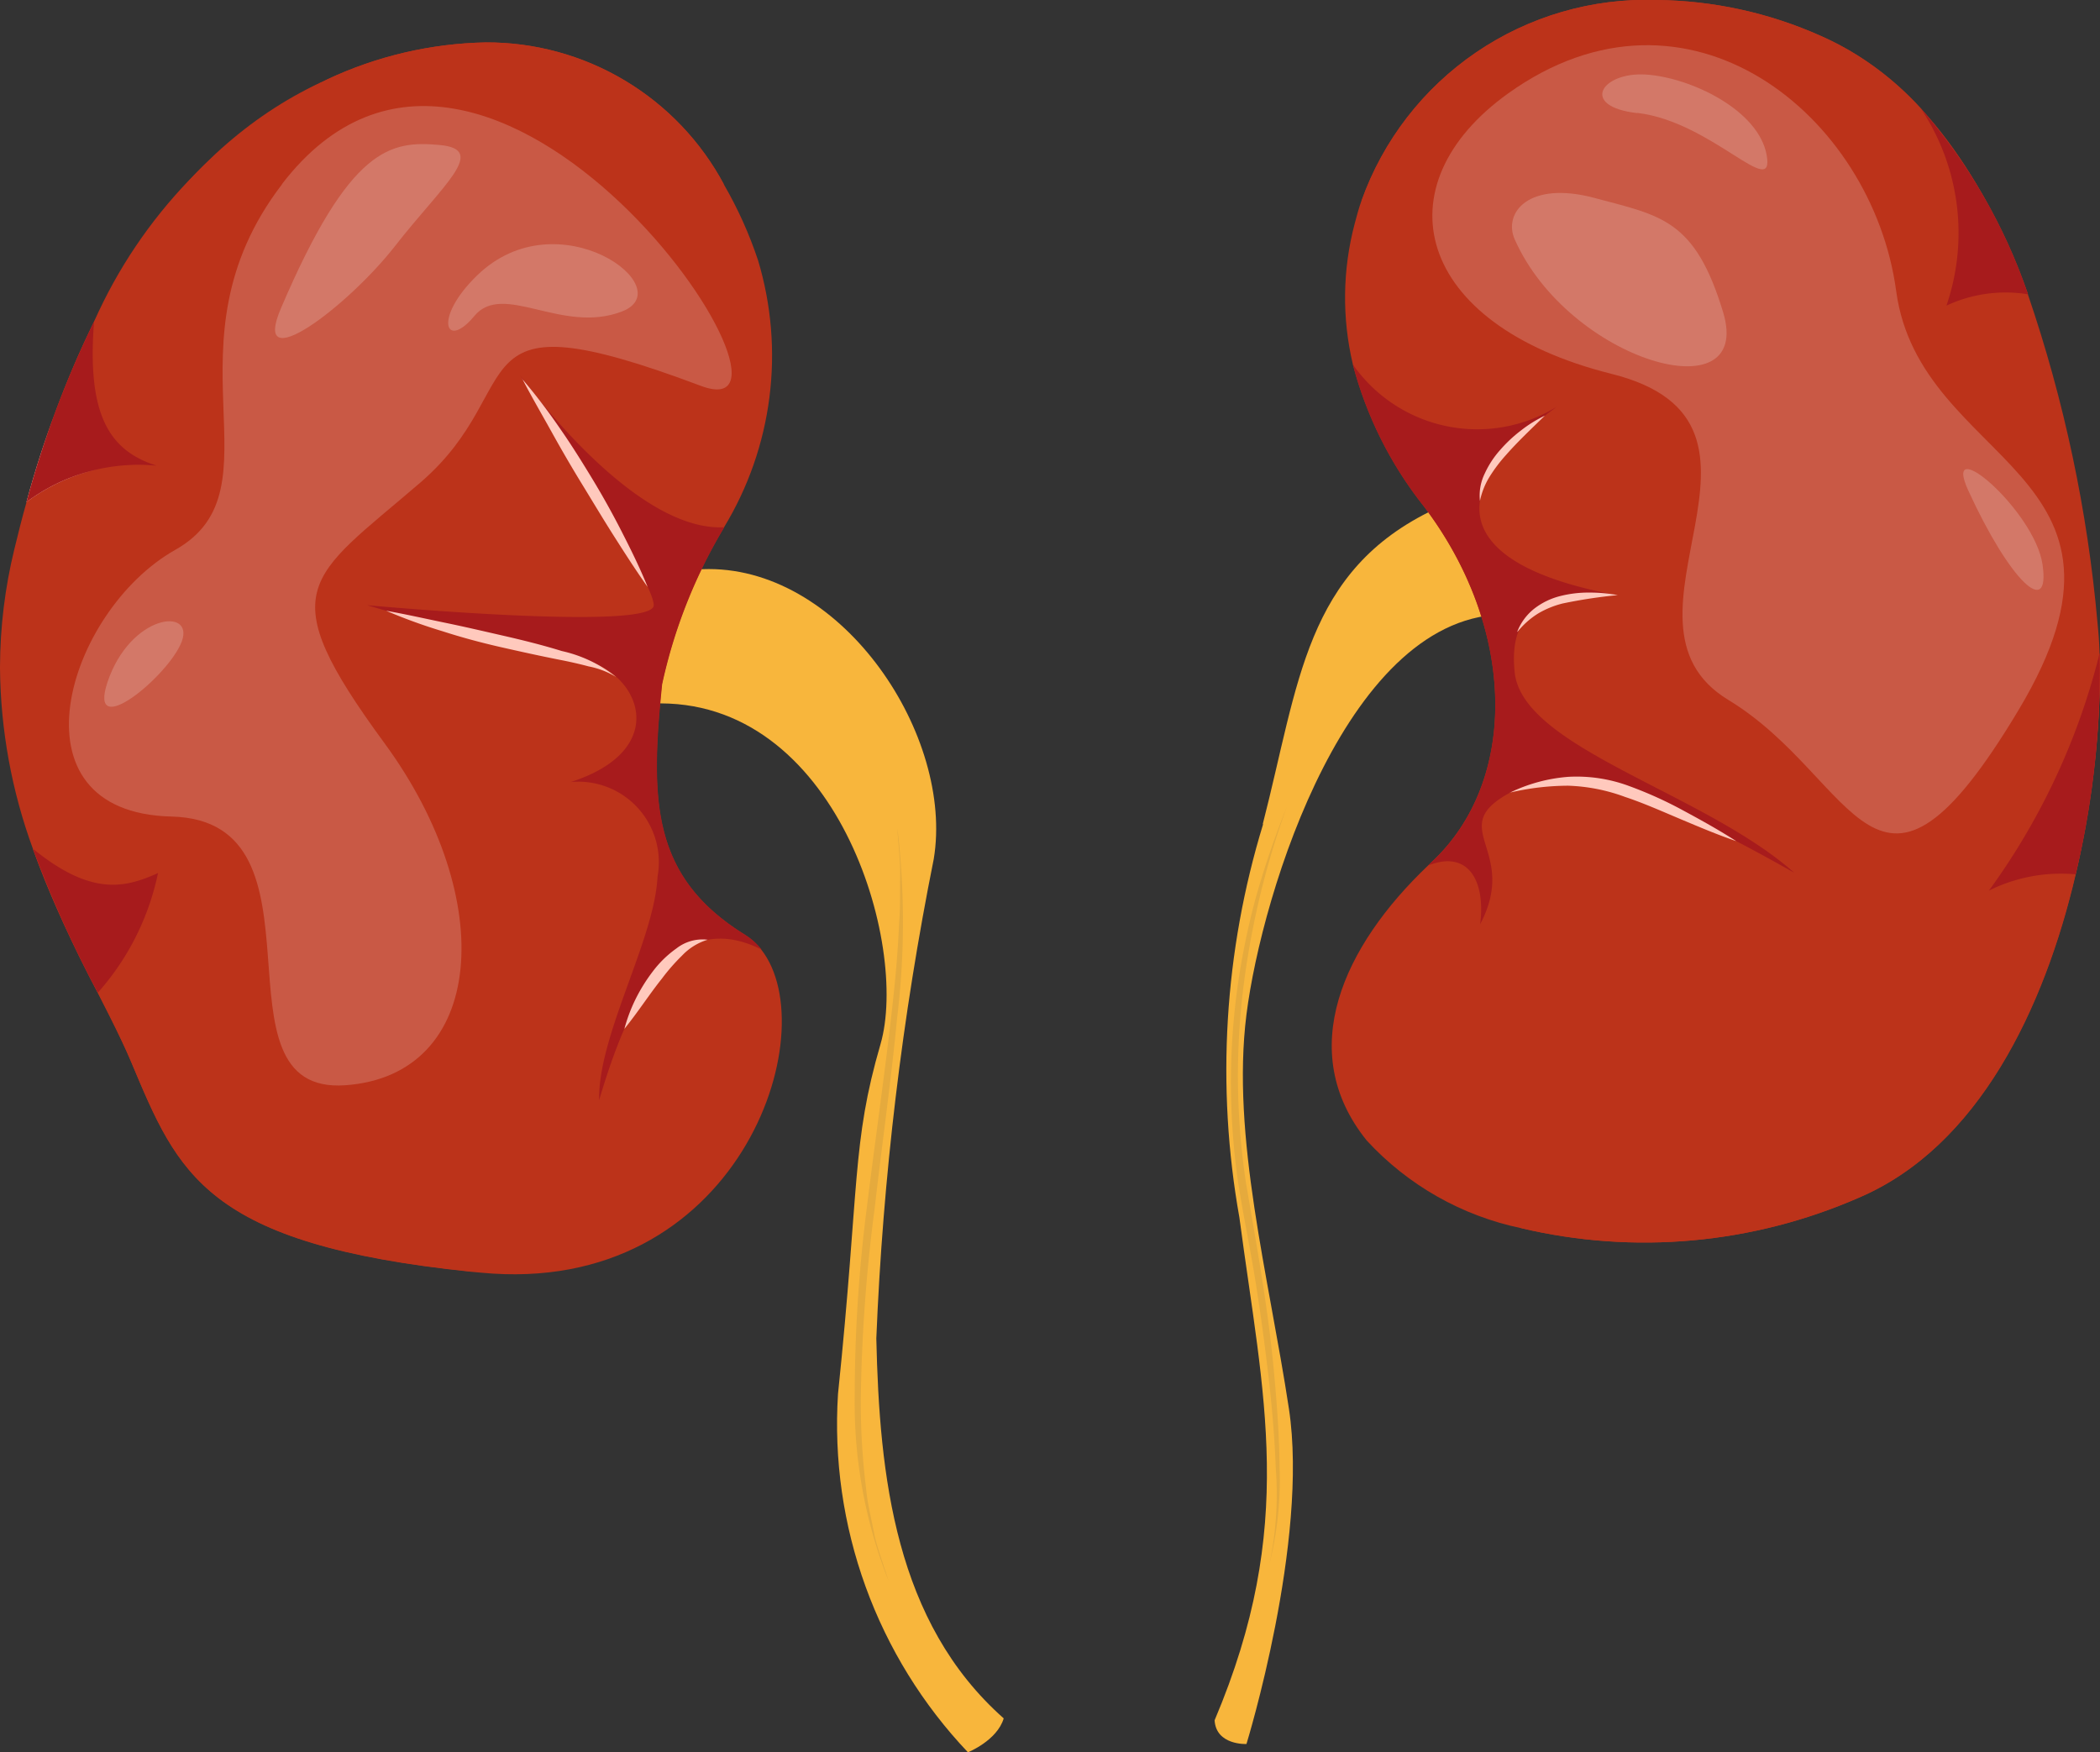 <svg id="Group_664" data-name="Group 664" xmlns="http://www.w3.org/2000/svg" xmlns:xlink="http://www.w3.org/1999/xlink" width="39.562" height="33.016" viewBox="0 0 39.562 33.016">
  <rect x="0" y="0" width="39.562" height="33.016" fill="#333333" stroke="none"/>
  <defs>
    <clipPath id="clip-path">
      <rect id="Rectangle_112" data-name="Rectangle 112" width="39.562" height="33.015" fill="none"/>
    </clipPath>
    <clipPath id="clip-path-2">
      <path id="Path_409" data-name="Path 409" d="M19.679,16.671a7.5,7.5,0,0,0-.614,2.5c3.476-.139,4.844,4.551,4.3,6.421s-.391,2.639-.8,6.589a8.984,8.984,0,0,0,2.448,6.75s.549-.22.674-.639c-2.046-1.811-2.341-4.562-2.4-7.158A58.055,58.055,0,0,1,24.369,22.1c.383-2.307-1.689-5.463-4.239-5.463a3.063,3.063,0,0,0-.451.034" transform="translate(-19.065 -16.637)" fill="none"/>
    </clipPath>
    <linearGradient id="linear-gradient" x1="-1.114" y1="0.985" x2="-1.047" y2="0.985" gradientUnits="objectBoundingBox">
      <stop offset="0" stop-color="#fbe69f"/>
      <stop offset="1" stop-color="#f8b63c"/>
    </linearGradient>
    <clipPath id="clip-path-3">
      <path id="Path_410" data-name="Path 410" d="M6.158,1.94C3.429,3.162,1.594,5.961.5,9.9c-.082.288-.157.586-.23.889A9.478,9.478,0,0,0,0,13v.036a10.155,10.155,0,0,0,.621,3.4c.572,1.622,1.4,2.949,1.852,4.018.884,2.1,1.385,3.429,6.4,3.948l.187.017c4.846.467,6.508-4.531,5.28-6.089h0a1.215,1.215,0,0,0-.309-.277c-1.759-1.09-1.785-2.514-1.563-4.718a9.749,9.749,0,0,1,1.172-2.96,6.234,6.234,0,0,0,.642-5.027A7.7,7.7,0,0,0,13.64,3.92,5.065,5.065,0,0,0,9.152,1.239a7.366,7.366,0,0,0-2.994.7" transform="translate(0 -1.239)" fill="none"/>
    </clipPath>
    <radialGradient id="radial-gradient" cx="0.627" cy="0.155" r="0.696" gradientTransform="matrix(1.518, 0, 0, -1, 0, 2.725)" gradientUnits="objectBoundingBox">
      <stop offset="0" stop-color="#fec5ba"/>
      <stop offset="1" stop-color="#bc331a"/>
    </radialGradient>
    <clipPath id="clip-path-4">
      <rect id="Rectangle_93" data-name="Rectangle 93" width="39.562" height="33.016" fill="none"/>
    </clipPath>
    <clipPath id="clip-path-5">
      <path id="Path_412" data-name="Path 412" d="M6.433,1.94A9.259,9.259,0,0,0,2.047,6.5v0A19.183,19.183,0,0,0,.773,9.9a3.521,3.521,0,0,1,2.441-.688c1.356.026,2.627.315,3.529-1.409,1.315-2.516,3.863-6.033,7.173-3.884A5.065,5.065,0,0,0,9.427,1.239a7.366,7.366,0,0,0-2.994.7" transform="translate(-0.773 -1.239)" fill="none"/>
    </clipPath>
    <linearGradient id="linear-gradient-2" x1="0.048" y1="2.349" x2="0.089" y2="2.349" gradientTransform="matrix(1, 0, 0, 1, 0, 0)" xlink:href="#radial-gradient"/>
    <clipPath id="clip-path-7">
      <path id="Path_414" data-name="Path 414" d="M2.185,27.525c.242.472.463.907.63,1.306.884,2.1,1.385,3.429,6.4,3.948-.96-1.21,1.254-2.764-.531-4.292-2.213-1.9-.761-2.1-2.811-3.257a2.316,2.316,0,0,0-2.557.041c-.619.276-1.251.446-2.356-.458a22.4,22.4,0,0,0,1.222,2.712" transform="translate(-0.963 -24.813)" fill="none"/>
    </clipPath>
    <linearGradient id="linear-gradient-3" x1="-0.092" y1="1.789" x2="-0.021" y2="1.789" gradientTransform="matrix(1, 0, 0, 1, 0, 0)" xlink:href="#radial-gradient"/>
    <clipPath id="clip-path-9">
      <rect id="Rectangle_97" data-name="Rectangle 97" width="12.487" height="18.452" fill="none"/>
    </clipPath>
    <clipPath id="clip-path-10">
      <rect id="Rectangle_98" data-name="Rectangle 98" width="3.495" height="3.654" fill="none"/>
    </clipPath>
    <clipPath id="clip-path-11">
      <rect id="Rectangle_99" data-name="Rectangle 99" width="3.57" height="1.63" fill="none"/>
    </clipPath>
    <clipPath id="clip-path-12">
      <rect id="Rectangle_100" data-name="Rectangle 100" width="1.489" height="1.611" fill="none"/>
    </clipPath>
    <clipPath id="clip-path-13">
      <path id="Path_424" data-name="Path 424" d="M36.417,20.82a15.826,15.826,0,0,0-.447,7.412c.447,3.378,1.088,5.8-.467,9.473.028.474.6.447.6.447s1.179-3.819.8-6.318-1.089-5.123-.8-7.426,1.926-7.594,4.927-7.539a5.058,5.058,0,0,0-1.382-1.982c-2.443,1.158-2.554,3.28-3.238,5.933" transform="translate(-35.503 -14.887)" fill="none"/>
    </clipPath>
    <linearGradient id="linear-gradient-4" x1="-0.572" y1="1.506" x2="-0.545" y2="1.506" xlink:href="#linear-gradient"/>
    <clipPath id="clip-path-14">
      <path id="Path_425" data-name="Path 425" d="M39.487,3.78c-.05.144-.09.286-.128.434a5.45,5.45,0,0,0-.035,2.648,7.273,7.273,0,0,0,1.339,2.677c1.75,2.307,1.787,5.173.149,6.7l-.07.068c-1.594,1.516-2.516,3.493-1.157,5.181A5.473,5.473,0,0,0,42.5,23.142a10.083,10.083,0,0,0,6.351-.574c3.5-1.489,4.543-6.942,4.547-9.862v-.03c0-.128,0-.251-.006-.369-.006-.207-.021-.4-.039-.572a26.335,26.335,0,0,0-1.312-6.19c-.77-2.082-1.977-4.03-3.9-4.867A7.767,7.767,0,0,0,45.041,0a5.7,5.7,0,0,0-5.554,3.78" transform="translate(-38.925 0)" fill="none"/>
    </clipPath>
    <radialGradient id="radial-gradient-2" cx="0.448" cy="0.163" r="0.516" gradientTransform="matrix(1.555, 0, 0, -1, 0.892, 2.798)" xlink:href="#radial-gradient"/>
    <clipPath id="clip-path-15">
      <path id="Path_426" data-name="Path 426" d="M39.8,3.78c2.691-2.534,6.391-.373,7.243.77.931,1.248,1.674,2.552,3.2,1.525a3.735,3.735,0,0,1,.574-.318,2.639,2.639,0,0,1,1.537-.213,10.5,10.5,0,0,0-2.024-3.508l0,0A5.632,5.632,0,0,0,48.455.678,7.767,7.767,0,0,0,45.351,0,5.7,5.7,0,0,0,39.8,3.78" transform="translate(-39.797 0)" fill="none"/>
    </clipPath>
    <linearGradient id="linear-gradient-5" x1="-2.197" y1="2.544" x2="-2.143" y2="2.544" gradientTransform="matrix(1, 0, 0, 1, 0, 0)" xlink:href="#radial-gradient"/>
    <clipPath id="clip-path-17">
      <path id="Path_428" data-name="Path 428" d="M53.277,23.568a4.514,4.514,0,0,1-3.052,1.992c-3.056.251-5.928.9-5.753,4.37a10.083,10.083,0,0,0,6.351-.574c2.263-.962,3.5-3.578,4.089-6.094a17.127,17.127,0,0,0,.458-3.7v-.153c0-.108,0-.213-.006-.313a12.858,12.858,0,0,1-2.086,4.473" transform="translate(-44.463 -19.095)" fill="none"/>
    </clipPath>
    <linearGradient id="linear-gradient-6" x1="-1.674" y1="1.459" x2="-1.633" y2="1.459" gradientTransform="matrix(1, 0, 0, 1, 0, 0)" xlink:href="#radial-gradient"/>
    <clipPath id="clip-path-19">
      <rect id="Rectangle_107" data-name="Rectangle 107" width="11.9" height="14.851" fill="none"/>
    </clipPath>
    <clipPath id="clip-path-20">
      <rect id="Rectangle_108" data-name="Rectangle 108" width="4.044" height="3.265" fill="none"/>
    </clipPath>
    <clipPath id="clip-path-21">
      <rect id="Rectangle_109" data-name="Rectangle 109" width="3.11" height="1.793" fill="none"/>
    </clipPath>
    <clipPath id="clip-path-22">
      <rect id="Rectangle_110" data-name="Rectangle 110" width="1.511" height="2.277" fill="none"/>
    </clipPath>
  </defs>
  <g id="Group_192" data-name="Group 192" clip-path="url(#clip-path)">
    <g id="Group_143" data-name="Group 143" transform="translate(12.287 10.722)">
      <g id="Group_142" data-name="Group 142" clip-path="url(#clip-path-2)">
        <rect id="Rectangle_91" data-name="Rectangle 91" width="9.665" height="22.998" transform="translate(-3.073 0.432) rotate(-8.001)" fill="url(#linear-gradient)"/>
      </g>
    </g>
    <g id="Group_145" data-name="Group 145" transform="translate(0 0.799)">
      <g id="Group_144" data-name="Group 144" clip-path="url(#clip-path-3)">
        <rect id="Rectangle_92" data-name="Rectangle 92" width="15.571" height="23.644" transform="translate(0 0)" fill="url(#radial-gradient)"/>
      </g>
    </g>
    <g id="Group_147" data-name="Group 147" transform="translate(0 0)">
      <g id="Group_146" data-name="Group 146" clip-path="url(#clip-path-4)">
        <path id="Path_411" data-name="Path 411" d="M18.153,21.782c-1.823-.91-2.639,1.461-3.053,2.84-.021-1.228,1.041-3.015,1.1-4.208a1.517,1.517,0,0,0-1.636-1.785c1.971-.633,1.265-2.16.111-2.332s-3.946-1-3.946-1,5.4.5,5.4,0-2.376-4.118-2.525-4.342c.14.189,2.164,2.965,3.855,2.873a9.753,9.753,0,0,0-1.172,2.96c-.222,2.2-.2,3.627,1.563,4.718a1.215,1.215,0,0,1,.309.277" transform="translate(-3.813 -3.894)" fill="#a71b1c"/>
      </g>
    </g>
    <g id="Group_149" data-name="Group 149" transform="translate(0.498 0.799)">
      <g id="Group_148" data-name="Group 148" clip-path="url(#clip-path-5)">
        <rect id="Rectangle_94" data-name="Rectangle 94" width="15.633" height="15.088" transform="matrix(0.765, -0.644, 0.644, 0.765, -4.267, 3.589)" fill="url(#linear-gradient-2)"/>
      </g>
    </g>
    <g id="Group_151" data-name="Group 151" transform="translate(0 0)">
      <g id="Group_150" data-name="Group 150" clip-path="url(#clip-path-4)">
        <path id="Path_413" data-name="Path 413" d="M3.214,12.117a3.521,3.521,0,0,0-2.441.688,19.183,19.183,0,0,1,1.274-3.4c-.137,1.756.286,2.426,1.167,2.709" transform="translate(-0.275 -3.344)" fill="#a71b1c"/>
      </g>
    </g>
    <g id="Group_153" data-name="Group 153" transform="translate(0.621 15.992)">
      <g id="Group_152" data-name="Group 152" clip-path="url(#clip-path-7)">
        <rect id="Rectangle_96" data-name="Rectangle 96" width="9.08" height="10.227" transform="matrix(0.092, -0.996, 0.996, 0.092, -0.754, 7.897)" fill="url(#linear-gradient-3)"/>
      </g>
    </g>
    <g id="Group_167" data-name="Group 167" transform="translate(0 0)">
      <g id="Group_166" data-name="Group 166" clip-path="url(#clip-path-4)">
        <path id="Path_415" data-name="Path 415" d="M3.319,25.271a4.889,4.889,0,0,1-1.134,2.254A22.346,22.346,0,0,1,.963,24.813c1.105.9,1.738.735,2.356.458" transform="translate(-0.342 -8.821)" fill="#a71b1c"/>
        <g id="Group_156" data-name="Group 156" transform="translate(1.298 2.002)" opacity="0.19">
          <g id="Group_155" data-name="Group 155">
            <g id="Group_154" data-name="Group 154" clip-path="url(#clip-path-9)">
              <path id="Path_416" data-name="Path 416" d="M6.028,4.578c-2.314,3.019.037,5.733-2.01,6.886s-3.2,4.951-.074,5.025.632,5.249,3.275,5.063,2.9-3.5.744-6.44-1.451-3.089.67-4.914.559-3.6,5.286-1.824c2.568.968-3.983-8.9-7.892-3.8" transform="translate(-2.014 -3.106)" fill="#fff"/>
            </g>
          </g>
        </g>
        <g id="Group_159" data-name="Group 159" transform="translate(5.181 2.712)" opacity="0.19">
          <g id="Group_158" data-name="Group 158">
            <g id="Group_157" data-name="Group 157" clip-path="url(#clip-path-10)">
              <path id="Path_417" data-name="Path 417" d="M8.152,7.3c1.3-3.041,2.066-3.155,2.987-3.071s.056.754-.837,1.9S7.565,8.665,8.152,7.3" transform="translate(-8.038 -4.209)" fill="#fff"/>
            </g>
          </g>
        </g>
        <g id="Group_162" data-name="Group 162" transform="translate(8.444 4.601)" opacity="0.19">
          <g id="Group_161" data-name="Group 161">
            <g id="Group_160" data-name="Group 160" clip-path="url(#clip-path-11)">
              <path id="Path_418" data-name="Path 418" d="M13.65,7.724c1.526-1.475,3.853.251,2.722.684s-2.234-.572-2.778.084-.782.042.056-.768" transform="translate(-13.102 -7.139)" fill="#fff"/>
            </g>
          </g>
        </g>
        <g id="Group_165" data-name="Group 165" transform="translate(1.964 11.706)" opacity="0.19">
          <g id="Group_164" data-name="Group 164">
            <g id="Group_163" data-name="Group 163" clip-path="url(#clip-path-12)">
              <path id="Path_419" data-name="Path 419" d="M3.11,19.307c.431-1.278,1.633-1.41,1.4-.768s-1.787,1.926-1.4.768" transform="translate(-3.048 -18.163)" fill="#fff"/>
            </g>
          </g>
        </g>
        <path id="Path_420" data-name="Path 420" d="M11.282,17.854c.374.066.742.15,1.111.226s.737.162,1.1.245.735.175,1.1.288a2.512,2.512,0,0,1,1.026.49,1.574,1.574,0,0,0-.519-.2c-.18-.048-.363-.089-.548-.125-.369-.073-.737-.154-1.106-.238s-.735-.182-1.1-.3a10.091,10.091,0,0,1-1.069-.389" transform="translate(-4.011 -6.347)" fill="#ffc9bd"/>
        <path id="Path_421" data-name="Path 421" d="M15.259,11.07a10.985,10.985,0,0,1,.7.916c.22.314.423.639.622.967s.385.663.557,1,.344.684.488,1.042c-.223-.314-.429-.636-.634-.958s-.4-.65-.6-.976-.391-.655-.576-.989-.378-.663-.555-1.005" transform="translate(-5.425 -3.935)" fill="#ffc9bd"/>
        <path id="Path_422" data-name="Path 422" d="M18.251,29.147a3.031,3.031,0,0,1,.214-.567,3.2,3.2,0,0,1,.322-.516,2.009,2.009,0,0,1,.443-.431.8.8,0,0,1,.59-.165,1.1,1.1,0,0,0-.484.3,3.717,3.717,0,0,0-.377.431c-.24.3-.452.633-.708.948" transform="translate(-6.488 -9.762)" fill="#ffc9bd"/>
        <path id="Path_423" data-name="Path 423" d="M25.79,24.239a14.945,14.945,0,0,1-.008,3.567c-.113,1.187-.284,2.365-.418,3.547A30.349,30.349,0,0,0,25.1,34.9a12.962,12.962,0,0,0,.1,1.774c.027.3.106.583.157.875.07.288.177.567.263.851a9.115,9.115,0,0,1-.636-3.5,28.077,28.077,0,0,1,.233-3.568c.146-1.182.316-2.36.452-3.541.069-.59.126-1.182.151-1.775.026-.3.014-.594.02-.891s-.036-.592-.052-.89" transform="translate(-8.882 -8.617)" fill="#e5aa3d"/>
      </g>
    </g>
    <g id="Group_169" data-name="Group 169" transform="translate(22.882 9.595)">
      <g id="Group_168" data-name="Group 168" clip-path="url(#clip-path-13)">
        <rect id="Rectangle_102" data-name="Rectangle 102" width="23.92" height="11.635" transform="translate(-6.073 21.583) rotate(-74.285)" fill="url(#linear-gradient-4)"/>
      </g>
    </g>
    <g id="Group_171" data-name="Group 171" transform="translate(25.087)">
      <g id="Group_170" data-name="Group 170" clip-path="url(#clip-path-14)">
        <rect id="Rectangle_103" data-name="Rectangle 103" width="15.175" height="23.597" transform="translate(-0.701 0)" fill="url(#radial-gradient-2)"/>
      </g>
    </g>
    <g id="Group_173" data-name="Group 173" transform="translate(25.649)">
      <g id="Group_172" data-name="Group 172" clip-path="url(#clip-path-15)">
        <rect id="Rectangle_104" data-name="Rectangle 104" width="11.837" height="14.393" transform="translate(-2.771 5.771) rotate(-64.348)" fill="url(#linear-gradient-5)"/>
      </g>
    </g>
    <g id="Group_175" data-name="Group 175" transform="translate(0 0)">
      <g id="Group_174" data-name="Group 174" clip-path="url(#clip-path-4)">
        <path id="Path_427" data-name="Path 427" d="M58.163,6.668a2.637,2.637,0,0,0-1.536.213,4.223,4.223,0,0,0-.487-3.721,10.491,10.491,0,0,1,2.024,3.508" transform="translate(-19.958 -1.123)" fill="#a71b1c"/>
      </g>
    </g>
    <g id="Group_177" data-name="Group 177" transform="translate(28.656 12.307)">
      <g id="Group_176" data-name="Group 176" clip-path="url(#clip-path-17)">
        <rect id="Rectangle_106" data-name="Rectangle 106" width="15.652" height="15.693" transform="translate(-5.613 4.157) rotate(-37.358)" fill="url(#linear-gradient-6)"/>
      </g>
    </g>
    <g id="Group_191" data-name="Group 191" transform="translate(0 0)">
      <g id="Group_190" data-name="Group 190" clip-path="url(#clip-path-4)">
        <path id="Path_429" data-name="Path 429" d="M59.771,23.262a3.04,3.04,0,0,0-1.633.306,12.856,12.856,0,0,0,2.085-4.473,16.524,16.524,0,0,1-.452,4.167" transform="translate(-20.668 -6.788)" fill="#a71b1c"/>
        <path id="Path_430" data-name="Path 430" d="M47.862,20.23c-2.047-1.155-4.132-2.178-5.362-1.507s.186,1.061-.557,2.476c.108-.866-.26-1.4-.982-1.105.023-.023.046-.044.069-.067,1.639-1.528,1.6-4.394-.148-6.7a7.263,7.263,0,0,1-1.339-2.677,2.857,2.857,0,0,0,3.852.793C41.161,13.06,41.433,14.433,44.529,15c-1.023,0-2.085.021-1.936,1.452s3.565,2.262,5.269,3.779" transform="translate(-14.058 -3.785)" fill="#a71b1c"/>
        <g id="Group_180" data-name="Group 180" transform="translate(26.986 0.852)" opacity="0.19">
          <g id="Group_179" data-name="Group 179">
            <g id="Group_178" data-name="Group 178" clip-path="url(#clip-path-19)">
              <path id="Path_431" data-name="Path 431" d="M43.3,2.228c-2.414,1.728-1.778,4.355,1.944,5.286s-.26,4.653,2.2,6.143,2.755,4.727,5.472.186-1.861-4.578-2.309-7.891S46.679-.192,43.3,2.228" transform="translate(-41.871 -1.322)" fill="#fff"/>
            </g>
          </g>
        </g>
        <g id="Group_183" data-name="Group 183" transform="translate(28.484 3.636)" opacity="0.19">
          <g id="Group_182" data-name="Group 182">
            <g id="Group_181" data-name="Group 181" clip-path="url(#clip-path-20)">
              <path id="Path_432" data-name="Path 432" d="M44.248,6.518c1.017,2.289,4.5,3.295,3.927,1.377C47.644,6.131,47,6.071,45.755,5.736s-1.731.279-1.507.782" transform="translate(-44.195 -5.641)" fill="#fff"/>
            </g>
          </g>
        </g>
        <g id="Group_186" data-name="Group 186" transform="translate(30.186 1.402)" opacity="0.19">
          <g id="Group_185" data-name="Group 185">
            <g id="Group_184" data-name="Group 184" clip-path="url(#clip-path-21)">
              <path id="Path_433" data-name="Path 433" d="M47.495,2.9c1.406.167,2.587,1.656,2.438.8S48.5,2.234,47.662,2.178s-1.266.6-.168.726" transform="translate(-46.836 -2.175)" fill="#fff"/>
            </g>
          </g>
        </g>
        <g id="Group_189" data-name="Group 189" transform="translate(36.984 8.836)" opacity="0.19">
          <g id="Group_188" data-name="Group 188">
            <g id="Group_187" data-name="Group 187" clip-path="url(#clip-path-22)">
              <path id="Path_434" data-name="Path 434" d="M57.48,14.115c.788,1.718,1.545,2.419,1.4,1.4s-1.917-2.532-1.4-1.4" transform="translate(-57.384 -13.71)" fill="#fff"/>
            </g>
          </g>
        </g>
        <path id="Path_435" data-name="Path 435" d="M43.256,13.761a.947.947,0,0,1,.092-.523,1.761,1.761,0,0,1,.295-.447,2.6,2.6,0,0,1,.387-.361,2.4,2.4,0,0,1,.448-.278c-.251.246-.5.478-.726.735a2.918,2.918,0,0,0-.305.4,1.407,1.407,0,0,0-.191.47" transform="translate(-15.375 -4.32)" fill="#ffc9bd"/>
        <path id="Path_436" data-name="Path 436" d="M44.349,18.063a1.026,1.026,0,0,1,.321-.436,1.319,1.319,0,0,1,.5-.24,2.156,2.156,0,0,1,.539-.063,2.908,2.908,0,0,1,.534.048,9.477,9.477,0,0,0-1.036.157,1.722,1.722,0,0,0-.467.191,1.543,1.543,0,0,0-.386.344" transform="translate(-15.766 -6.159)" fill="#ffc9bd"/>
        <path id="Path_437" data-name="Path 437" d="M44.131,23.007a3.042,3.042,0,0,1,1.1-.3,2.835,2.835,0,0,1,1.146.172,7.548,7.548,0,0,1,1.041.472c.333.179.662.363.982.568-.36-.123-.708-.271-1.055-.417s-.69-.3-1.04-.416a3.4,3.4,0,0,0-1.071-.212,4.853,4.853,0,0,0-1.108.132" transform="translate(-15.689 -8.07)" fill="#ffc9bd"/>
        <path id="Path_438" data-name="Path 438" d="M37.033,23.593a15.632,15.632,0,0,0-.829,3.5,13.5,13.5,0,0,0,.061,3.58c.2,1.179.42,2.372.528,3.571.056.6.1,1.2.105,1.8a6.439,6.439,0,0,1-.187,1.792,6.368,6.368,0,0,0,.115-1.79c-.022-.6-.075-1.2-.145-1.794s-.151-1.191-.247-1.784-.219-1.178-.313-1.778a13.132,13.132,0,0,1-.028-3.614,13.934,13.934,0,0,1,.356-1.774,16.829,16.829,0,0,1,.584-1.709" transform="translate(-12.792 -8.387)" fill="#e5aa3d"/>
      </g>
    </g>
  </g>
</svg>
